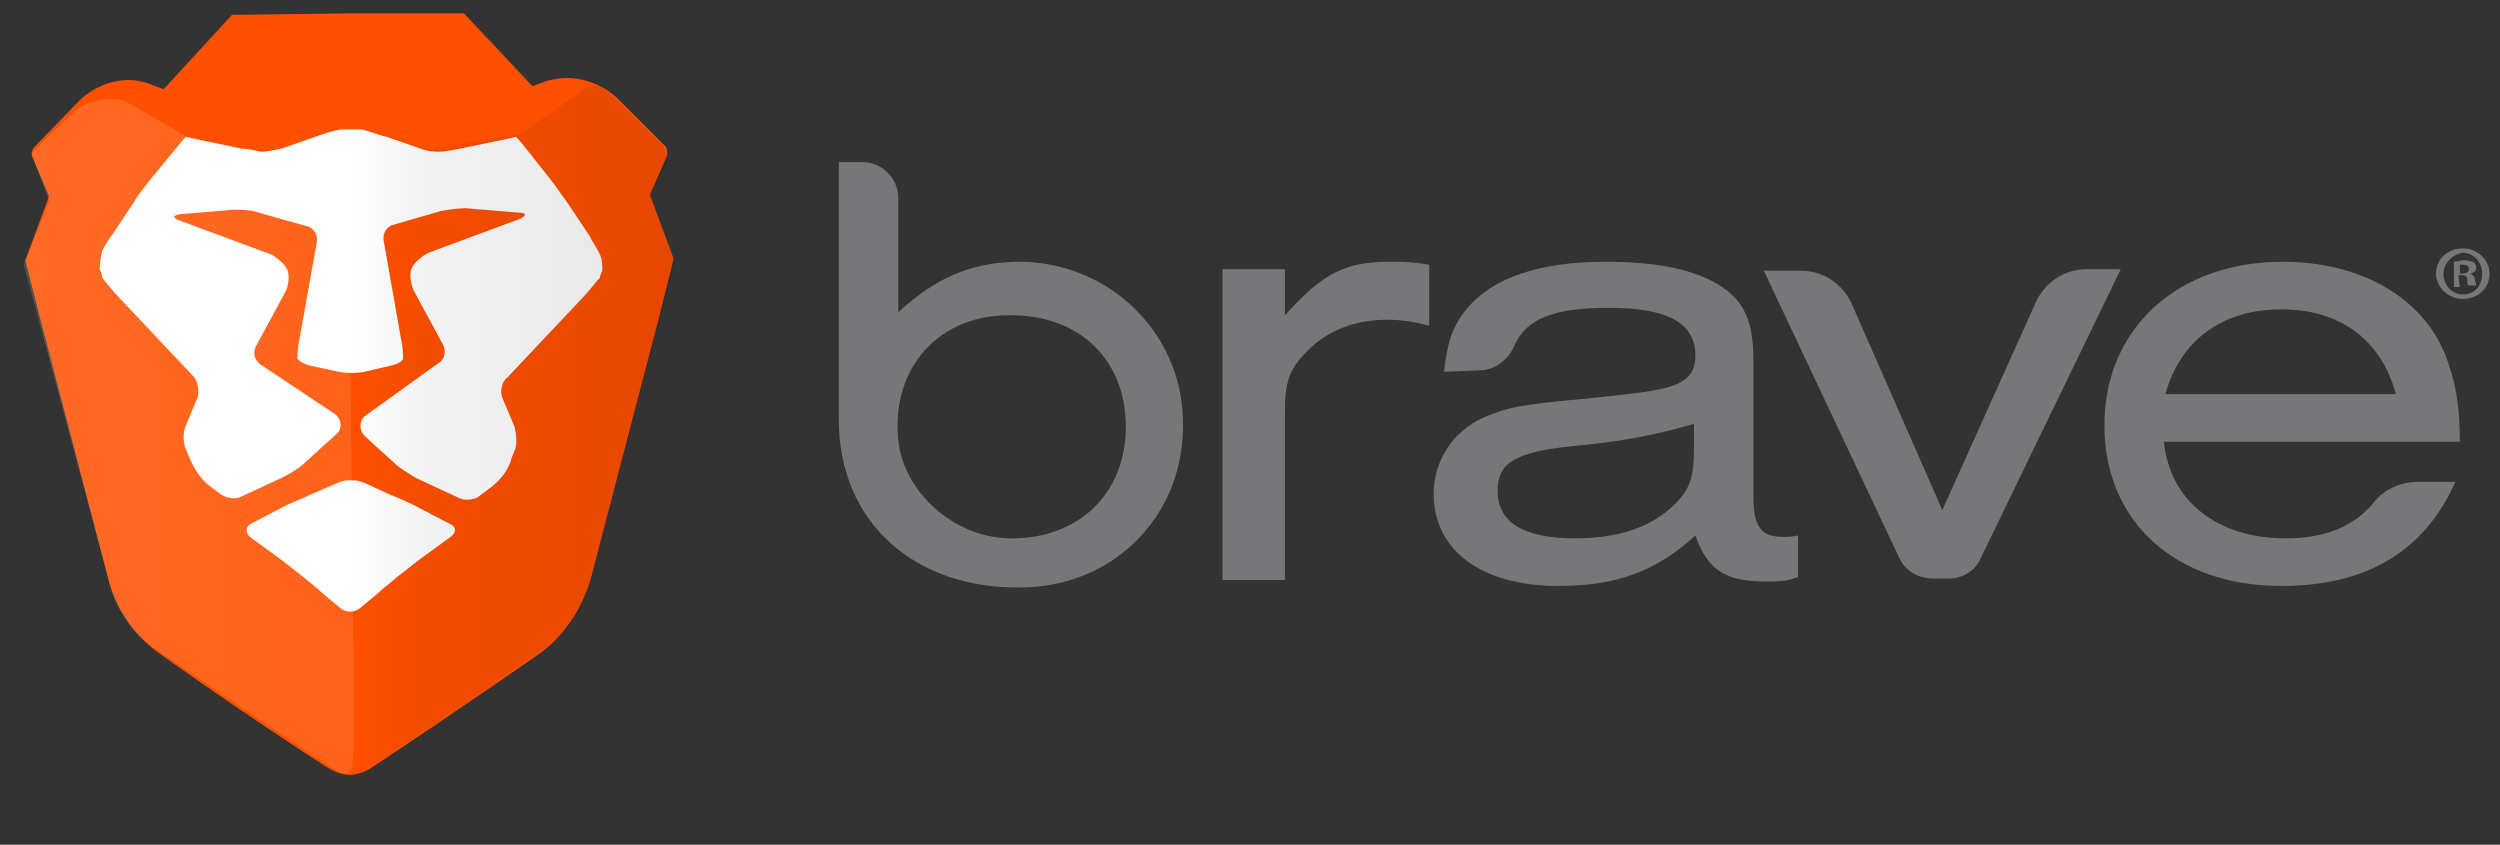<?xml version="1.0" encoding="utf-8"?>
<!-- Generator: Adobe Illustrator 20.1.0, SVG Export Plug-In . SVG Version: 6.00 Build 0)  -->
<svg version="1.1" id="Layer_1" xmlns="http://www.w3.org/2000/svg" xmlns:xlink="http://www.w3.org/1999/xlink" x="0px" y="0px"
	 viewBox="0 0 168.1 56.8" style="enable-background:new 0 0 168.1 56.8;" xml:space="preserve">
<rect x="0" y="0" width="168.1" height="56.8" fill="#333333" stroke="none"/>
<style type="text/css">
	.st0{fill:#77777A;}
	.st1{fill:#FF5000;}
	.st2{opacity:0.15;fill:url(#SVGID_1_);enable-background:new    ;}
	.st3{fill:#FFFFFF;}
	.st4{fill:url(#SVGID_2_);enable-background:new    ;}
</style>
<title>brave_logo_horz</title>
<g>
	<path class="st0" d="M56.4,28.2V10.9H58c1.3,0,2.4,1.1,2.4,2.4V21c2.6-2.4,4.9-3.3,7.9-3.4c5.8-0.1,10.7,4.2,11.2,9.9
		c0.6,6.8-4.4,12-10.9,12C61.6,39.6,56.4,35.2,56.4,28.2z M60.4,29.6c0.4,3.6,3.8,6.5,7.4,6.6c4.7,0.1,7.9-3,7.9-7.5
		s-3.1-7.5-7.7-7.5C63.2,21.1,59.9,24.7,60.4,29.6z"/>
</g>
<g>
	<path class="st0" d="M86.4,18.1v3.1c2.6-2.9,4.1-3.6,7.1-3.6c0.8,0,1.4,0,2.6,0.2v4.1c-1.2-0.3-1.9-0.4-2.8-0.4
		c-2.2,0-4,0.7-5.4,2.1c-1.2,1.2-1.5,2.1-1.5,4V39h-4.2V18.1H86.4z"/>
	<path class="st0" d="M97.1,25c0.2-2,0.6-3.1,1.5-4.2c1.7-2.1,4.9-3.2,9.3-3.2c3.5,0,6.1,0.5,7.9,1.7c1.5,1,2.1,2.4,2.1,4.9v9.2
		c0,2,0.5,2.7,2,2.7c0.3,0,0.6,0,1-0.1v2.8c-0.8,0.3-1.3,0.3-2.2,0.3c-2.7,0-3.9-0.8-4.7-3.1c-2.6,2.4-5.3,3.4-9.2,3.4
		c-5.2,0-8.4-2.4-8.4-6.2c0-2.2,1.3-4.2,3.3-5.1c1.6-0.7,2.5-0.9,7-1.3c3.8-0.4,4.5-0.5,5.6-0.8c1.2-0.4,1.7-1,1.7-2.1
		c0-2.2-1.9-3.2-5.8-3.2c-3.7,0-5.6,0.7-6.4,2.6c-0.4,0.9-1.3,1.6-2.3,1.6L97.1,25L97.1,25z M113.9,28.5c-2.4,0.7-4.8,1.2-8.2,1.5
		c-3.8,0.4-5,1.1-5,3c0,2.1,1.7,3.2,5.2,3.2c2.8,0,5-0.7,6.5-2.1c1.2-1.1,1.5-1.9,1.5-3.9V28.5z"/>
	<path class="st0" d="M131.1,38.9H130c-1,0-1.9-0.5-2.3-1.4l-9.1-19.3h2.5c1.5,0,2.8,0.9,3.4,2.2l6.1,13.9l6.3-14
		c0.6-1.3,1.9-2.2,3.4-2.2h2.3l-9.4,19.4C132.9,38.3,132,38.9,131.1,38.9z"/>
	<path class="st0" d="M145.5,29.7c0.4,4,3.6,6.5,8.2,6.5c2.6,0,4.6-0.8,5.9-2.4c0.7-0.9,1.8-1.4,3-1.4h2.5c-2.1,4.7-6,7-11.7,7
		c-7.1,0-11.9-4.3-11.9-10.8s4.9-11,12-11c5.1,0,9.3,2.3,10.9,6.2c0.7,1.8,1,3.4,1,5.9C165.4,29.7,145.5,29.7,145.5,29.7z
		 M161.1,26.5c-1-3.7-3.8-5.7-7.7-5.7c-4,0-6.8,2.1-7.8,5.7H161.1z"/>
</g>
<g>
	<path class="st1" d="M45.3,17.4l-1.6-4.3l1.1-2.5c0.1-0.3,0.1-0.7-0.2-0.9l-3-3c-1.3-1.3-3.3-1.8-5-1.2l-0.8,0.3l-4.6-4.9h-7.7
		h-0.1L15.6,1L11,6l-0.8-0.3C8.6,5,6.6,5.5,5.3,6.8l-3,3.1c-0.2,0.2-0.2,0.5-0.1,0.7l1.1,2.6l-1.6,4.3l1,3.9L7.3,39
		c0.5,2,1.8,3.8,3.5,5c0,0,5.6,4,11.2,7.6c0.5,0.3,1,0.5,1.5,0.5s1.1-0.2,1.5-0.5c6.2-4.1,11.2-7.6,11.2-7.6c1.7-1.2,2.9-3,3.5-5
		l4.6-17.6L45.3,17.4z"/>
</g>
<linearGradient id="SVGID_1_" gradientUnits="userSpaceOnUse" x1="1.6" y1="28.666" x2="23.761" y2="28.666" gradientTransform="matrix(1 0 0 -1 0 58)">
	<stop  offset="0" style="stop-color:#FFFFFF"/>
	<stop  offset="0.141" style="stop-color:#FFFFFF;stop-opacity:0.958"/>
	<stop  offset="1" style="stop-color:#FFFFFF;stop-opacity:0.7"/>
</linearGradient>
<path class="st2" d="M7.5,39.7L1.6,17.8l1.7-4.3l-1.2-3.2L5,7.5c0.9-0.8,2.8-1.1,3.6-0.6l4.5,2.6l5.8,1.3l4.5-1.9l0.4,38.8
	c-0.1,5.6,0.3,5-3.8,2.4L9.8,43.2C8.7,42.2,7.9,41,7.5,39.7z"/>
<g>
	<g>
		<g>
			<path class="st3" d="M24.8,32.6c-0.4-0.2-0.8-0.3-0.9-0.3s-0.2,0-0.3,0s-0.2,0-0.3,0c-0.1,0-0.5,0.1-0.9,0.3L21,33.2
				c-0.4,0.2-1.1,0.5-1.6,0.7l-2.5,1.3c-0.4,0.2-0.4,0.6-0.1,0.9l2.2,1.6c0.4,0.3,1,0.8,1.4,1.1l0.6,0.5c0.4,0.3,0.9,0.8,1.3,1.1
				l0.6,0.5c0.4,0.3,0.9,0.3,1.3,0l0.6-0.5c0.4-0.3,0.9-0.8,1.3-1.1l0.6-0.5c0.4-0.3,1-0.8,1.4-1.1l2.2-1.6c0.4-0.3,0.4-0.7-0.1-0.9
				l-2.5-1.3c-0.4-0.2-1.1-0.5-1.6-0.7L24.8,32.6z"/>
		</g>
		<g>
			<path class="st3" d="M40.4,18.4c0.1-0.2,0.1-0.2,0.1-0.2c0-0.3,0-0.7-0.1-0.9c0-0.2-0.6-1.1-0.8-1.5l-1.4-2.1
				c-0.3-0.4-0.7-1-1-1.4l-1.9-2.4c-0.3-0.4-0.6-0.7-0.6-0.7l0,0c0,0-0.4,0.1-0.9,0.2L30.9,10c-0.5,0.1-1,0.2-1.3,0.2
				s-0.8,0-1.3-0.2L26,9.2c-0.5-0.1-1.2-0.4-1.7-0.5c0,0-0.2,0-0.7,0s-0.7,0-0.7,0c-0.5,0.1-1.2,0.3-1.7,0.5L18.9,10
				c-0.5,0.1-1,0.2-1.3,0.2c-0.2,0-0.8-0.2-1.3-0.2l-2.9-0.6c-0.5-0.1-0.8-0.2-0.9-0.2l0,0c0,0-0.3,0.3-0.6,0.7L10,12.2
				c-0.3,0.4-0.8,1-1,1.4l-1.4,2.1c-0.3,0.4-0.6,0.9-0.7,1.1s-0.2,1.1-0.2,1.3c0,0,0,0,0.1,0.2c0.1,0.4,0.1,0.4,0.1,0.4
				c0.3,0.4,0.8,1,1.1,1.3l5,5.3c0.3,0.3,0.4,1,0.3,1.4l-0.8,1.9c-0.2,0.4-0.2,1.2,0,1.6l0.2,0.5c0.3,0.7,0.7,1.4,1.3,1.9l0.8,0.6
				c0.4,0.3,1,0.4,1.4,0.2l2.8-1.3c0.4-0.2,1.1-0.6,1.4-0.9l2.2-2c0.4-0.3,0.4-0.9,0-1.3l-5.1-3.4c-0.4-0.3-0.5-0.8-0.3-1.2l2-3.7
				c0.2-0.4,0.3-1.1,0.1-1.5c-0.2-0.4-0.7-0.8-1.1-1L12,14.8c-0.4-0.2-0.4-0.3,0.1-0.4l3.6-0.3c0.5,0,1.2,0,1.7,0.2l3.2,0.9
				c0.5,0.1,0.8,0.6,0.7,1.1L20.1,23C20,23.5,20,24,20,24.1c0.1,0.2,0.5,0.4,0.9,0.5l1.9,0.4c0.5,0.1,1.2,0.1,1.7,0l1.7-0.4
				c0.5-0.1,0.9-0.3,0.9-0.5s0-0.7-0.1-1.1l-1.2-6.8c-0.1-0.5,0.2-1,0.7-1.1l3.1-0.9c0.5-0.1,1.2-0.2,1.7-0.2l3.6,0.3
				c0.5,0,0.5,0.2,0.1,0.4L28.8,17c-0.4,0.2-0.9,0.6-1.1,1s-0.1,1,0.1,1.5l2,3.7c0.2,0.4,0.1,1-0.3,1.2l-5,3.6c-0.4,0.4-0.3,1,0,1.3
				l2.2,2c0.4,0.3,1,0.7,1.4,0.9l2.8,1.3c0.4,0.2,1.1,0.1,1.4-0.2l0.8-0.6c0.6-0.5,1.1-1.1,1.3-1.9l0.2-0.5c0.2-0.4,0.1-1.2,0-1.6
				l-0.8-1.9c-0.2-0.4-0.1-1.1,0.3-1.4l5-5.3c0.3-0.3,0.8-0.9,1.1-1.3C40.3,18.8,40.3,18.8,40.4,18.4z"/>
		</g>
	</g>
</g>
<linearGradient id="SVGID_2_" gradientUnits="userSpaceOnUse" x1="23.6" y1="28.868" x2="45.4" y2="28.868">
	<stop  offset="0" style="stop-color:#000000;stop-opacity:0"/>
	<stop  offset="0.236" style="stop-color:#000000;stop-opacity:5.000000e-02"/>
	<stop  offset="0.999" style="stop-color:#000000;stop-opacity:0.1"/>
</linearGradient>
<path class="st4" d="M36.2,43.9l-8.6,5.9c-2.4,1.3-3.6,2.6-3.8,2c-0.2-0.5,0-1.9-0.1-4.2l-0.1-38c0-0.4,0.3-1,0.7-0.9l4.4,1.3L35,9
	l4.3-3c0.5-0.3,1.1-0.3,1.5,0.1l3.7,3.6c0.3,0.4,0.4,1.1,0.2,1.5l-1,1.9l1.7,4.5l-5.9,22.1C38.6,42.3,37.3,43,36.2,43.9z"/>
<g>
	<path class="st0" d="M167.4,18.4c0,1-0.8,1.7-1.8,1.7s-1.8-0.8-1.8-1.7c0-1,0.8-1.7,1.8-1.7C166.6,16.7,167.4,17.5,167.4,18.4z
		 M164.3,18.4c0,0.8,0.6,1.4,1.3,1.4c0.8,0,1.3-0.6,1.3-1.4s-0.6-1.4-1.3-1.4C164.9,17.1,164.3,17.7,164.3,18.4z M165.4,19.3H165
		v-1.7c0.2,0,0.4-0.1,0.7-0.1s0.5,0.1,0.6,0.1c0.1,0.1,0.2,0.2,0.2,0.4c0,0.2-0.1,0.3-0.4,0.4l0,0c0.2,0.1,0.3,0.2,0.3,0.4
		c0.1,0.3,0.1,0.4,0.1,0.4H166c-0.1-0.1-0.1-0.2-0.1-0.4c0-0.2-0.1-0.3-0.4-0.3h-0.2L165.4,19.3L165.4,19.3z M165.4,18.4h0.2
		c0.2,0,0.4-0.1,0.4-0.3c0-0.2-0.1-0.3-0.4-0.3c-0.1,0-0.2,0-0.2,0V18.4z"/>
</g>
</svg>
